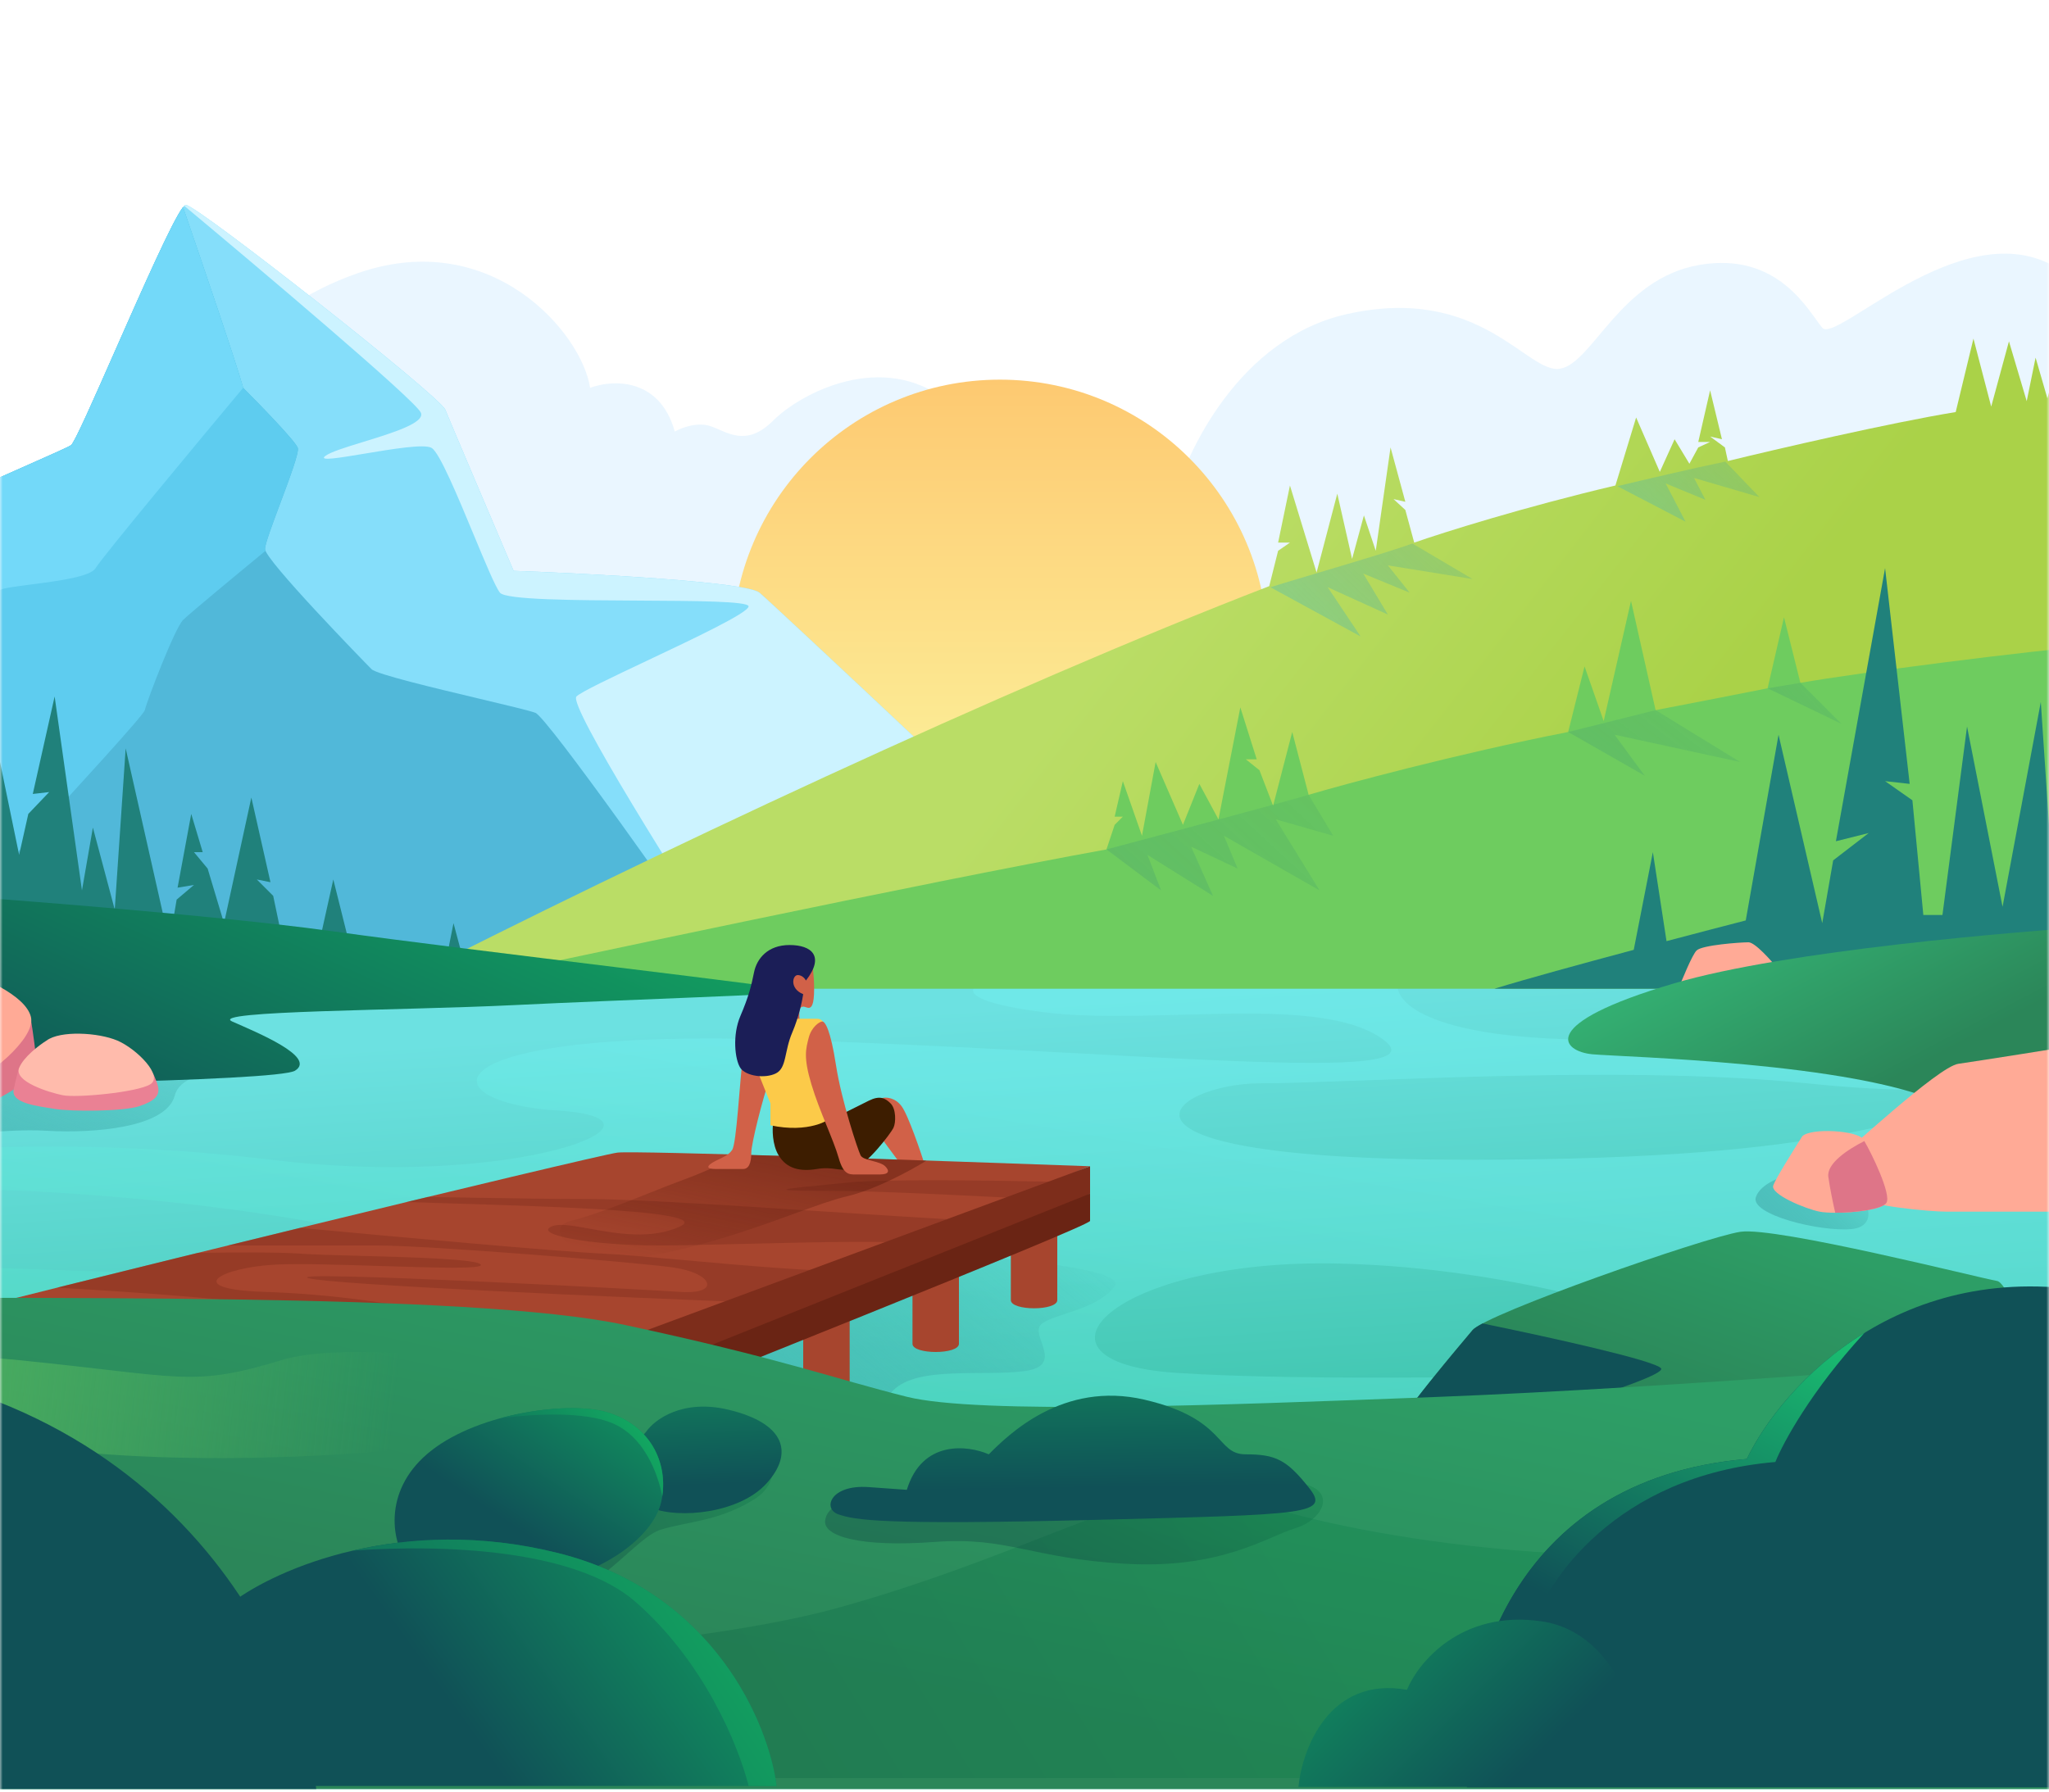 <svg width="375" height="328" viewBox="0 0 375 328" fill="none" xmlns="http://www.w3.org/2000/svg">
<mask id="mask0_66_14489" style="mask-type:alpha" maskUnits="userSpaceOnUse" x="0" y="0" width="375" height="328">
<rect width="375" height="328" fill="url(#paint0_linear_66_14489)"/>
</mask>
<g mask="url(#mask0_66_14489)">
<rect x="-49" y="151.5" width="434" height="176" fill="url(#paint1_linear_66_14489)"/>
<path opacity="0.4" d="M49.669 212.313C13.269 207.913 -17.498 210.48 -28.331 212.313C-41.664 215.48 -60.331 221.113 -28.331 218.313C11.669 214.813 85.669 225.813 77.169 231.313C68.669 236.813 -19 230 -30.5 232C-42 234 -37.998 247.313 -39.331 255.313L284.669 279.813L303.169 251.313C283.836 251.98 239.169 252.913 215.169 251.313C185.169 249.313 203.669 230.313 245.169 231.313C278.369 232.113 307.336 241.98 317.669 246.813H379.169C380.836 232.313 380.169 203.313 364.169 203.313C344.169 203.313 341.169 212.313 268.669 212.313C196.169 212.313 214.169 198.313 230.669 198.313C247.169 198.313 296.169 194.813 330.669 198.313C365.169 201.813 365.669 196.813 364.169 190.313C362.669 183.813 340.169 190.313 292.169 190.313C244.169 190.313 253.169 173.24 265.669 175.813C278.169 178.386 333.669 181.813 330.669 175.813C327.669 169.813 234.169 173.313 203.669 175.813C173.169 178.313 171.169 182.813 191.169 185.313C211.169 187.813 241.669 181.813 253.169 190.313C264.669 198.813 206.669 192.313 142.169 190.313C77.669 188.313 78.169 201.813 102.169 203.313C126.169 204.813 95.169 217.813 49.669 212.313Z" fill="url(#paint2_linear_66_14489)"/>
<path d="M321.348 219.159C322.197 216.611 326.301 215.267 328.247 214.913C328.778 214.913 331.007 215.125 335.677 215.974C341.515 217.036 344.699 224.466 338.862 224.997C333.024 225.527 320.286 222.343 321.348 219.159Z" fill="url(#paint3_linear_66_14489)"/>
<path d="M46.9 195.421C48.042 195.414 49.099 195.445 50 195.5L46.9 195.421C41.068 195.456 33.003 196.486 32 200.5C30.5 206.5 17 207.5 8.5 207C0 206.5 -10 208.5 -25.5 208.5C-37.9 208.5 -45.333 206.167 -48 205V193L46.9 195.421Z" fill="url(#paint4_linear_66_14489)"/>
<path d="M204 235.5C206.8 231.9 178.167 229.667 163.5 229L98 238.5L110 262.5L150.5 271.5C153.333 267.333 159.9 258.1 163.5 254.5C168 250 180 252 187.5 251C195 250 188.5 244.5 190.5 242.5C192.5 240.5 200.5 240 204 235.5Z" fill="url(#paint5_linear_66_14489)"/>
<path opacity="0.2" d="M65.5 50C45.9 56.8 38.333 71 34 78.5L82.5 126.5L155.5 122.5C165.5 109.333 183.1 81.1 173.5 73.5C161.5 64 146.5 72 141.5 77C136.5 82 133 79 130 78C127.6 77.2 124.667 78.333 123.5 79C120.7 69 112 69.5 108 71C106.5 61 90 41.5 65.5 50Z" fill="#96D3FF"/>
<path opacity="0.2" d="M246.5 57.5C226.9 61.9 217 82.667 214.5 92.5L211.5 121.5L386 88.5C388.167 78.167 389.1 55.7 375.5 48.5C358.5 39.5 336 63 333.5 60C331 57 325.5 46 311 48.5C296.5 51 291.5 66.5 285.5 67.5C279.5 68.5 271 52 246.5 57.5Z" fill="#96D3FF"/>
<circle cx="183" cy="118.5" r="49" fill="url(#paint6_linear_66_14489)"/>
<path d="M-50 31C-44.5 33.5 -23.5 64.5 -19 69.5C-14.5 74.5 11.992 140.74 18.5 174.5H-50V31Z" fill="#85DEFA"/>
<path d="M-9.56 89.413C0.163 112.886 14.035 151.338 18.5 174.5H-45V139.5L-22 96C-17.521 96.943 -13.053 93.533 -9.56 89.413Z" fill="#51B8D9"/>
<path d="M139 108.5C141.4 110.5 194 159.833 213 178.5H-49C-38 154.833 -15.3 95.5 -12.5 93.5C-9 91 11.5 82.5 13 81.5C14.5 80.5 32 37.5 34 37.5C36 37.5 80.5 72.5 81.5 75C82.3 77 90.167 95.5 94 104.5C108 105 136.6 106.5 139 108.5Z" fill="#85DEFA"/>
<path d="M33.492 37.929C36.974 48.049 43.356 66.806 44.5 71C47.667 74.167 54.1 80.8 54.5 82C54.772 82.815 52.975 87.62 51.279 92.157C49.854 95.966 48.5 99.587 48.5 100.5C48.5 102.5 66.5 121 68 122.5C68.94 123.44 79.503 125.951 87.873 127.941C92.859 129.126 97.067 130.127 98 130.5C100.188 131.375 125.745 167.494 133.09 178.5H-49C-44.072 167.898 -36.797 150.138 -30.014 133.581C-21.655 113.179 -14.046 94.604 -12.5 93.5C-10.305 91.932 -1.425 88.005 5.263 85.047C9.24 83.288 12.441 81.873 13 81.5C13.632 81.079 17.102 73.206 21.057 64.234C25.94 53.159 31.561 40.407 33.492 37.929Z" fill="#51B8D9"/>
<path d="M48.592 100.835C43.795 104.779 34.666 112.334 33.5 113.5C32 115 27 128 26.5 130C26.266 130.938 14.823 143.413 2.012 157.381C-4.494 164.474 -11.353 171.952 -17.277 178.5H-49C-44.072 167.898 -36.797 150.138 -30.014 133.581C-21.655 113.179 -14.046 94.604 -12.5 93.5C-10.305 91.932 -1.425 88.005 5.263 85.047C9.239 83.289 12.441 81.873 13 81.5C13.632 81.079 17.102 73.206 21.057 64.234C25.94 53.159 31.561 40.407 33.492 37.929C36.974 48.049 43.356 66.806 44.5 71C47.667 74.167 54.1 80.8 54.5 82C54.772 82.815 52.975 87.62 51.279 92.157C49.854 95.966 48.5 99.587 48.5 100.5C48.5 100.584 48.532 100.696 48.592 100.835Z" fill="#5ECCEF"/>
<path d="M44.5 71C36 81.167 18.7 102 17.5 104C16.543 105.595 10.496 106.376 5.725 106.992C3.019 107.342 0.724 107.638 0 108C-1.348 108.674 -23.367 136.122 -39.342 156.215C-36.31 148.95 -33.11 141.141 -30.014 133.581C-21.655 113.179 -14.046 94.604 -12.5 93.5C-10.305 91.932 -1.424 88.005 5.263 85.047C9.24 83.289 12.441 81.873 13 81.5C13.632 81.079 17.102 73.206 21.057 64.234C25.94 53.159 31.561 40.407 33.492 37.929C36.975 48.049 43.356 66.806 44.5 71Z" fill="#73D9F9"/>
<path d="M33.712 37.676C47.783 49.406 75.806 73.112 77 75.5C77.94 77.379 71.82 79.257 66.5 80.891C63.325 81.865 60.435 82.752 59.5 83.5C58.31 84.452 62.105 83.818 66.678 83.054C71.712 82.213 77.69 81.214 79 82C80.457 82.874 83.782 90.882 86.699 97.905C88.787 102.933 90.666 107.457 91.5 108.5C92.555 109.818 105.15 109.885 116.821 109.947C127.282 110.003 137 110.055 137 111C137 112.159 127.098 116.842 118.378 120.966C112.048 123.96 106.341 126.659 105.5 127.5C103.932 129.069 124.341 161.522 135.351 178.5H213C194 159.833 141.4 110.5 139 108.5C136.6 106.5 108 105 94 104.5C90.167 95.5 82.3 77 81.5 75C80.5 72.5 36 37.5 34 37.5C33.925 37.5 33.829 37.56 33.712 37.676Z" fill="#CCF3FF"/>
<path d="M233.915 100.827L232.291 107.3C183.757 126.057 117.97 157.015 72 180.5H385V60.492L381.209 71.945L378.502 58.5L374.711 72.941L372.545 65.471L370.92 73.439L367.671 62.484L364.422 74.435L361.173 61.986L357.924 75.431C345.794 77.422 325.072 82.236 316.227 84.394L315.685 81.904L312.978 79.912L315.144 80.41L312.978 71.447L310.811 80.908H312.978L310.811 81.904L309.187 84.892L306.479 80.41L303.772 86.386L299.439 76.427L295.649 88.876C278.753 92.859 264.06 97.507 258.825 99.333L257.201 93.357L255.035 91.365L257.201 91.863L254.493 81.904L251.785 100.827L249.619 94.353L247.453 102.32L244.746 90.369L240.955 104.81L236.081 88.876L233.915 99.333H236.081L233.915 100.827Z" fill="url(#paint7_linear_66_14489)"/>
<path opacity="0.4" d="M315.76 84.5C309.936 85.7 300.16 88 296 89L308.48 95.5L304.84 88.5L312.12 91.5L310.04 87.5L322 91L315.76 84.5Z" fill="url(#paint8_linear_66_14489)"/>
<path d="M202.5 155.5C169.3 161.5 101.333 176 78 181H385V118C370.6 119.2 340 123.167 329.5 125L326.5 113L323.5 126C317.5 127.2 307.333 129.167 303 130L298.5 110L293.5 132L290 122L287 134C266.6 138 245.667 143.667 239.5 145.5L236.5 134L233 147.5L230.5 141L228 139H230L227 129.5L223 150L219.5 143.5L216.5 151L211.5 139.5L209 153L205.5 143L204 149.5H205.5L204 151L202.5 155.5Z" fill="#6ECC5F"/>
<path opacity="0.2" d="M303 130L287 134L301 142L295.5 134.5L318.5 139.5L303 130Z" fill="url(#paint9_linear_66_14489)"/>
<path d="M58.735 171.193C59.519 171.296 60.274 171.398 61 171.5C61.865 171.621 62.772 171.746 63.719 171.875L61 161L58.735 171.193Z" fill="#20817B"/>
<path d="M81.951 174.245C82.788 174.35 83.633 174.456 84.484 174.563L83 169L81.951 174.245Z" fill="#20817B"/>
<path d="M-8.945 164.922C3.389 165.817 17.274 166.939 30.012 168.118L23 137L21 166.5L17 151.5L15 163L10 127.5L6 145.346L9 145L5.181 149L3.5 156.5L0 139.5L-8.945 164.922Z" fill="#20817B"/>
<path d="M31.719 168.276C38.81 168.941 45.502 169.621 51.316 170.287L50 164L47 161L49.5 161.5L46 146L41 169L38 159L35.5 156H37.1L35 149L32.5 162.5L35.5 162L32.33 164.687L31.719 168.276Z" fill="#20817B"/>
<path d="M54 196C50.8 198 -10.667 198.833 -41 199V162C-24.5 162.5 36 167 61 170.5C86 174 147 181 146.5 181.5C146 182 114.5 183 94 184C73.5 185 38 185 42.5 187C47 189 58 193.5 54 196Z" fill="url(#paint10_linear_66_14489)"/>
<path d="M377 181H273.5C279.235 179.235 289.29 176.477 299 173.882L302.5 156L305 172.288C310.658 170.792 315.834 169.444 319.5 168.5L325.5 134.5L333.5 169L335.5 157.5L342 152.5L336 154L345 104L349.5 143.5L345 143L350 146.5L352 167.5H355.5L360 133L366.5 166L373.5 128.5L377 181Z" fill="#20817B"/>
<path d="M6.658 195.155C6.658 193.155 5.991 188.655 5.658 186.655C-9.842 184.155 -41.242 179.655 -42.842 181.655C-44.842 184.155 -48.842 191.155 -47.842 193.655C-46.842 196.155 -39.842 200.155 -35.342 201.155C-30.842 202.155 -6.342 204.155 -3.342 202.655C-0.342 201.155 6.658 197.655 6.658 195.155Z" fill="#DE7588"/>
<path d="M-35.842 195.655C-39.442 194.055 -42.342 188.655 -43.342 186.155C-44.806 183.155 -40.842 177.655 -35.842 176.655C-30.842 175.655 -16.342 174.655 -9.842 176.655C-3.342 178.655 4.658 182.155 5.658 186.155C6.658 190.155 -2.842 197.655 -5.842 198.155C-6.716 198.3 -20.244 184.597 -23.5 184.5L-22.609 190.408C-21.293 194.001 -19.804 197.88 -21.5 197.757C-27.661 197.311 -33.731 196.593 -35.842 195.655Z" fill="#FFAA96"/>
<path d="M2.5 199.5C2.9 197.5 3.333 196 3.5 195.5L28 196.5C28.333 197.167 29 198.7 29 199.5C29 200.5 28.5 201.5 25.5 202.5C22.5 203.5 13 203.5 10 203C7 202.5 2 202 2.5 199.5Z" fill="#EA8194"/>
<path d="M3.5 195.5C4.3 193.5 7.167 191.333 8.5 190.5C11 188.617 18 189 21.5 190.5C25 192 30 197 27.5 198.5C25 200 14 201 11.5 200.5C9 200 2.5 198 3.5 195.5Z" fill="#FFBBAC"/>
<path d="M310.5 174C309.7 174.8 307.833 179.333 307 181.5L325.5 177.5C324.167 175.833 321.2 172.5 320 172.5C318.5 172.5 311.5 173 310.5 174Z" fill="#FFAA96"/>
<path d="M306.445 180C326.845 174 369.333 170.5 385 169.5V209C383 210 371.445 209.5 355.445 202C339.445 194.5 296.945 193.5 291.445 193C285.945 192.5 280.945 187.5 306.445 180Z" fill="url(#paint11_linear_66_14489)"/>
<path d="M358.397 194.746C361.369 194.321 377.924 191.738 385 190.5V221.812H356.274C353.09 221.812 341.945 220.751 339.822 219.159C337.699 217.567 334.515 213.321 336.107 212.259C337.699 211.198 354.682 195.276 358.397 194.746Z" fill="#FFAA96"/>
<path d="M324.532 217.036C324.957 215.762 328.07 210.844 329.839 208.014C331.431 206.422 339.923 206.952 340.984 208.544C342.045 210.136 346.291 218.628 345.23 220.22C344.168 221.812 335.677 222.343 333.023 221.812C330.37 221.282 324.001 218.628 324.532 217.036Z" fill="#FFAA96"/>
<path d="M341.2 208.889C342.521 211.101 346.229 218.721 345.23 220.22C344.432 221.417 339.435 222.014 335.876 222.011C335.477 220.269 334.935 217.685 334.615 215.444C334.269 213.021 338.131 210.434 341.2 208.889Z" fill="#DE7588"/>
<path d="M165 202.5C163.8 200.9 162.166 200.833 161.5 201C159 202 159 205 160 206.5C160.8 207.7 164 212 165.5 214H169.5C168.5 210.833 166.2 204.1 165 202.5Z" fill="#D16148"/>
<path d="M193.5 238V224.5L185 226.5V238C185 240 193.5 240 193.5 238Z" fill="#A7452E"/>
<path d="M175.5 246V232.5L167 234.5V246C167 248 175.5 248 175.5 246Z" fill="#A7452E"/>
<path d="M155.5 254V240.5L147 242.5V254C147 256 155.5 256 155.5 254Z" fill="#A7452E"/>
<path d="M199.5 213.5C196.3 214.3 142 240.667 114.5 251C66.833 251.333 -26.8 245.6 -14 242C2 237.5 109 211.5 113 211C116.2 210.6 172 212.5 199.5 213.5Z" fill="#A7452E"/>
<path opacity="0.4" d="M10.469 235.718C18.175 233.794 27.009 231.61 36.189 229.356C43.011 229.251 51.304 229.216 55 229.5C57.075 229.66 61.087 229.768 65.62 229.891C75.285 230.153 87.32 230.479 88 231.5C88.573 232.359 79.47 232.07 69.708 231.76C62.424 231.529 54.773 231.286 50.5 231.5C40.5 232 33 236 48.5 236.5C60.9 236.9 71.667 238.667 75.5 239.5C83 240.788 59.5 241.5 52 239.5C46.571 238.052 24.083 236.495 10.469 235.718Z" fill="#7D2D1B"/>
<g opacity="0.4">
<path d="M139.5 238.5C113.667 237.5 60.9 235.2 56.5 234C51 232.5 117 236 124.5 236.5C132 237 130.5 233 123 232C115.5 231 78.5 228 69 228H41.717C46.103 226.926 50.532 225.844 54.922 224.776C71.669 226.35 102.209 229.123 110.5 229.5C113.649 229.643 118.887 230.114 124.901 230.655C135.693 231.625 148.985 232.82 157.185 232.748C150.318 235.863 143.249 239.025 136.505 241.951L139.5 238.5Z" fill="#7D2D1B"/>
<path d="M78.259 219.123C80.915 219.16 83.802 219.208 86.772 219.257C93.887 219.374 101.478 219.5 107.5 219.5C115.777 219.5 134.01 220.685 150.946 221.786C161.09 222.446 170.77 223.075 177.566 223.401C174.555 224.792 171.345 226.273 168.007 227.806C164.859 227.015 149.626 227.385 136.428 227.706C130.153 227.859 124.337 228 120.5 228C108 228 97.5 226 101 224.5C102.34 223.926 104.854 224.378 107.923 224.93C112.868 225.819 119.255 226.968 124.5 224.5C130.344 221.75 101.916 220.89 82.28 220.297C79.429 220.211 76.762 220.13 74.414 220.05C75.713 219.737 76.996 219.428 78.259 219.123Z" fill="#7D2D1B"/>
<path d="M186.366 219.335C188.837 218.196 191.04 217.183 192.909 216.334C181.243 216.1 162.234 215.777 155 216.5C153.745 216.626 152.537 216.743 151.41 216.853C143.558 217.618 139.632 218 151 218C159.362 218 171.861 218.621 180.78 219.063C182.872 219.167 184.768 219.261 186.366 219.335Z" fill="#7D2D1B"/>
</g>
<path opacity="0.4" d="M134 212C132.833 212.667 129.4 214.4 125 216C123.257 216.634 121.162 217.469 118.923 218.361C114.097 220.284 108.598 222.475 104.5 223.5C98.5 225 106 232.5 121 229.5C130.415 227.617 138.846 224.552 145.425 222.16C149.328 220.741 152.58 219.558 155 219C160.2 217.8 166.833 214.167 169.5 212.5L169.303 212.444C157.158 212.035 144.582 211.633 134.391 211.348L134 212Z" fill="url(#paint12_linear_66_14489)"/>
<path d="M199.5 218.5V213.5L113 245.5L114.5 252.5C118 251 199.5 219.5 199.5 218.5Z" fill="#7D2D1B"/>
<path d="M199.5 223.5V218.5L114.5 252.5C114.167 254.667 113.9 258.8 115.5 258C117.5 257 199.5 224.5 199.5 223.5Z" fill="#6A2414"/>
<path d="M269.5 243.5C267 246.5 252 264 252.5 267C253.483 272.901 375.707 265.757 376 264C376.5 261 368.5 235 365.5 234.5C362.5 234 325 224.5 318.5 225.5C312 226.5 272 240.5 269.5 243.5Z" fill="url(#paint13_linear_66_14489)"/>
<path d="M268.638 244.527C269 244.096 269.293 243.748 269.5 243.5C269.753 243.197 270.389 242.781 271.334 242.278C283.679 244.814 302.92 249.06 304 250.5C305.381 252.341 268.202 263.081 252.535 267.116C252.518 267.078 252.507 267.039 252.5 267C252.041 264.248 264.623 249.298 268.638 244.527Z" fill="#105157"/>
<path d="M114.382 242.556C86.056 236.489 6.304 237.837 -49 237.5V327.5H385V246.601C377.918 248.624 303.056 254.185 263.601 255.702L262.412 255.748C223.246 257.254 178.996 258.956 165.977 255.702C152.825 252.416 142.709 248.624 114.382 242.556Z" fill="url(#paint14_linear_66_14489)"/>
<path d="M3.5 248.998C-20.5 246.598 -40.5 249.998 -47.5 251.998V264.498C-41.167 262.665 -25.7 260.098 3.5 264.498C32.7 268.898 67.333 266.331 81 264.498L128 248.998C108.5 253.498 68 243.998 51.5 248.998C35 253.998 33.5 251.998 3.5 248.998Z" fill="url(#paint15_linear_66_14489)"/>
<path opacity="0.3" d="M138 274.5C143.2 271.3 141.667 265.5 139 263L82 286.5C82.167 290.167 85.2 297 96 295C109.5 292.5 116 281.5 121 280C126 278.5 131.5 278.5 138 274.5Z" fill="url(#paint16_linear_66_14489)"/>
<path opacity="0.3" d="M153.268 294.364C123.303 302.667 57.213 305.731 27.913 306.225C-3.251 306.225 -35.014 301.942 -47 299.801V325.5H385V276.572C382.836 276.737 369.118 278.253 331.562 282.997C284.616 288.928 237.671 279.043 226.184 273.607C214.697 268.171 190.725 283.986 153.268 294.364Z" fill="url(#paint17_linear_66_14489)"/>
<path opacity="0.3" d="M151.025 278.274C151.425 275.874 153.858 275.274 155.025 275.274C181.192 273.607 234.625 270.574 239.025 271.774C244.525 273.274 242.025 278.274 237.025 279.774C232.025 281.274 223.525 287.274 206.025 286.274C188.525 285.274 184.525 281.274 171.025 282.274C157.525 283.274 150.525 281.274 151.025 278.274Z" fill="url(#paint18_linear_66_14489)"/>
<path d="M133.287 258.06C124.887 256.06 119.787 259.894 118.287 262.06C113.287 267.56 114.287 274.06 119.287 276.06C124.287 278.06 135.287 277.06 140.287 271.56C145.287 266.06 143.787 260.56 133.287 258.06Z" fill="url(#paint19_linear_66_14489)"/>
<path d="M95 290.5C83 291.5 77.5 290.069 74.5 286C71.501 281.931 70.131 272.398 79 265.5C88 258.5 104.336 256.54 111 258.5C119.501 261 122.5 268.5 121 275C119.5 281.5 109.45 289.296 95 290.5Z" fill="url(#paint20_linear_66_14489)"/>
<path d="M91.641 259.605C98.172 258.791 106.919 258.408 112 260.5C117.783 262.881 120.36 269.529 121.206 273.925C122.156 267.694 119.036 260.863 111.001 258.5C106.894 257.292 99.113 257.573 91.641 259.605Z" fill="url(#paint21_linear_66_14489)"/>
<path d="M158.965 272.232L165.965 272.732C168.765 263.532 177.132 264.565 180.965 266.232C184.465 262.732 194.465 252.732 209.465 256.232C224.465 259.732 222.465 266.232 227.965 266.232C233.465 266.232 235.465 267.232 239.465 272.232C243.465 277.232 239.965 277.232 200.465 278.232C160.965 279.232 156.465 278.232 153.465 277.232C150.465 276.232 151.965 271.732 158.965 272.232Z" fill="url(#paint22_linear_66_14489)"/>
<path d="M102.111 284.303C73.469 277.143 50.512 287.287 42.614 293.254V326.951H142.127C140.723 315.719 130.754 291.464 102.111 284.303Z" fill="url(#paint23_linear_66_14489)"/>
<path d="M64.571 283.859C81.014 282.685 105.233 283.547 116.327 293.254C128.86 304.221 135.081 319.376 137.021 326.951H142.126C140.722 315.719 130.754 291.464 102.111 284.303C87.784 280.722 74.879 281.469 64.571 283.859Z" fill="url(#paint24_linear_66_14489)"/>
<path d="M-49 248.522C27.661 247.258 54.198 300.647 57.883 327.5H-49V248.522Z" fill="#105157"/>
<path d="M319.691 267.088C275.788 270.852 267.252 308.727 268.471 327.194H384.5V236.774C347.706 229.666 325.963 254.022 319.691 267.088Z" fill="#105157"/>
<path d="M279.969 298.997C282.757 289.589 295.649 270.146 324.918 267.637C326.311 264.153 331.503 254.571 341.12 244.118C341.152 244.083 341.184 244.048 341.215 244.013C330.074 250.875 322.881 260.442 319.691 267.088C291.363 269.517 277.759 286.147 272 302.602L279.969 298.997Z" fill="url(#paint25_linear_66_14489)"/>
<path d="M237.634 327.108H299.83C301.747 317.874 296.694 298.884 282.06 296.794C267.426 294.703 259.586 304.285 257.495 309.337C243.279 306.829 238.331 320.139 237.634 327.108Z" fill="url(#paint26_linear_66_14489)"/>
<path d="M142.5 211.5C141.3 209.5 141.333 206.667 141.5 205.5L150.5 203C151.333 203.5 153.2 204.4 154 204L159 201.5C161 200.5 162 201 163 202C164 203 164 205.5 163.5 206.5C163 207.5 158.5 213.5 156 214C153.5 214.5 152.5 213.5 149.5 214C146.5 214.5 144 214 142.5 211.5Z" fill="#3D1D00"/>
<path d="M134 210.5C134.8 209.3 135.333 198.5 136 193L139.5 195L141 197C139.5 201.333 137.5 209.4 137.5 211C137.5 213 137 214 136 214H131C128.5 214 130 213 131 212.5C132.294 211.853 133.333 211.5 134 210.5Z" fill="#D16148"/>
<path d="M149 181C149 178.6 148.667 176.333 148.5 175.5H142.5L140 188.5L146.5 188C146.333 187 146.1 184.9 146.5 184.5C147 184 147.5 184.5 148 184.5C148.5 184.5 149 184 149 181Z" fill="#D16148"/>
<path d="M149.5 186.5H144.5L138 194.5L141 202V206C148 207.5 152 205 152 204.5C152 204 152 193 151.5 190.5C151 188 151 186.5 149.5 186.5Z" fill="#FCCA49"/>
<path d="M156.5 215H161C162.803 215 162.802 214.302 162 213.5C161 212.5 158 212.5 157.5 211.5C157 210.5 154 201.5 153 195C152 188.5 151 187 150.5 187C150 187 148.5 188 148 190C147.5 192 147 193.5 148.5 198.5C150 203.5 152.5 208.5 153.5 212C154.357 215 155.382 215 156.5 215Z" fill="#D16148"/>
<path d="M146 178.5C146.8 178.5 147.333 179.167 147.5 179.5C151 175 148.5 173 144.5 173C140.5 173 138.5 175.5 138 178C137.5 180.5 137 182.5 135.5 186C134 189.5 134.5 194 135.5 195.5C136.5 197 140 197.5 142 196.5C144 195.5 143.5 192.5 145 189C146.2 186.2 146.833 183.167 147 182C144.5 181 145 178.5 146 178.5Z" fill="#1B1E57"/>
<path opacity="0.4" d="M258.5 99.5C252.9 101.5 238.333 105.667 232.5 107.5L249 116.5L243 107.5L254 112.5L249.5 105L258 108.5L254 103.5L269.5 106L258.5 99.5Z" fill="url(#paint27_linear_66_14489)"/>
<path opacity="0.2" d="M239.5 145.5C235.5 146.7 213.167 152.667 202.5 155.5L212.5 163L210 156.5L222 164L218 155L226.5 159L224 153L241.5 163L233.5 150L244 153L239.5 145.5Z" fill="url(#paint28_linear_66_14489)"/>
<path opacity="0.2" d="M329.5 125L323.5 126L337 132.5L329.5 125Z" fill="url(#paint29_linear_66_14489)"/>
</g>
<defs>
<linearGradient id="paint0_linear_66_14489" x1="187.5" y1="0" x2="187.5" y2="328" gradientUnits="userSpaceOnUse">
<stop offset="0.512" stop-color="white"/>
<stop offset="1" stop-color="#F0EAEC"/>
</linearGradient>
<linearGradient id="paint1_linear_66_14489" x1="161.703" y1="185.67" x2="167.585" y2="276.038" gradientUnits="userSpaceOnUse">
<stop stop-color="#6CE1E1"/>
<stop offset="1" stop-color="#3AC2A8"/>
</linearGradient>
<linearGradient id="paint2_linear_66_14489" x1="160.718" y1="193.335" x2="145.925" y2="278.444" gradientUnits="userSpaceOnUse">
<stop stop-color="#74F3F3"/>
<stop offset="1" stop-color="#4FDFC3"/>
</linearGradient>
<linearGradient id="paint3_linear_66_14489" x1="322.161" y1="225.652" x2="337.584" y2="210.355" gradientUnits="userSpaceOnUse">
<stop stop-color="#4EBFBC"/>
<stop offset="1" stop-color="#329B9A" stop-opacity="0"/>
</linearGradient>
<linearGradient id="paint4_linear_66_14489" x1="-44.805" y1="209.647" x2="-24.175" y2="158.689" gradientUnits="userSpaceOnUse">
<stop stop-color="#4EBFBC"/>
<stop offset="1" stop-color="#329B9A" stop-opacity="0"/>
</linearGradient>
<linearGradient id="paint5_linear_66_14489" x1="102.5" y1="274" x2="165.919" y2="196.901" gradientUnits="userSpaceOnUse">
<stop stop-color="#4EBFBC"/>
<stop offset="1" stop-color="#329B9A" stop-opacity="0"/>
</linearGradient>
<linearGradient id="paint6_linear_66_14489" x1="183" y1="69.5" x2="183" y2="167.5" gradientUnits="userSpaceOnUse">
<stop stop-color="#FDC971"/>
<stop offset="1" stop-color="#FCFBA5"/>
</linearGradient>
<linearGradient id="paint7_linear_66_14489" x1="202.507" y1="119.251" x2="276.441" y2="176.919" gradientUnits="userSpaceOnUse">
<stop stop-color="#BADD66"/>
<stop offset="1" stop-color="#AAD248"/>
</linearGradient>
<linearGradient id="paint8_linear_66_14489" x1="297.102" y1="96.147" x2="313.668" y2="77.095" gradientUnits="userSpaceOnUse">
<stop stop-color="#4EBFBC"/>
<stop offset="1" stop-color="#329B9A" stop-opacity="0.47"/>
</linearGradient>
<linearGradient id="paint9_linear_66_14489" x1="288.335" y1="142.706" x2="306.051" y2="120.079" gradientUnits="userSpaceOnUse">
<stop stop-color="#2D8280"/>
<stop offset="1" stop-color="#187372" stop-opacity="0.47"/>
</linearGradient>
<linearGradient id="paint10_linear_66_14489" x1="-18" y1="198.5" x2="21.518" y2="110.952" gradientUnits="userSpaceOnUse">
<stop stop-color="#105157"/>
<stop offset="1" stop-color="#12A961"/>
</linearGradient>
<linearGradient id="paint11_linear_66_14489" x1="340" y1="201" x2="320.309" y2="163.553" gradientUnits="userSpaceOnUse">
<stop stop-color="#2B8659"/>
<stop offset="1" stop-color="#35B676"/>
</linearGradient>
<linearGradient id="paint12_linear_66_14489" x1="135.964" y1="211.348" x2="131.5" y2="233.5" gradientUnits="userSpaceOnUse">
<stop stop-color="#541608"/>
<stop offset="1" stop-color="#541608" stop-opacity="0"/>
</linearGradient>
<linearGradient id="paint13_linear_66_14489" x1="303.614" y1="257.464" x2="316.151" y2="222.078" gradientUnits="userSpaceOnUse">
<stop stop-color="#2B8659"/>
<stop offset="1" stop-color="#2D9E66"/>
</linearGradient>
<linearGradient id="paint14_linear_66_14489" x1="131.075" y1="303.23" x2="147.248" y2="224.857" gradientUnits="userSpaceOnUse">
<stop stop-color="#2B8659"/>
<stop offset="1" stop-color="#2D9E66"/>
</linearGradient>
<linearGradient id="paint15_linear_66_14489" x1="-40" y1="247.998" x2="72" y2="259.998" gradientUnits="userSpaceOnUse">
<stop stop-color="#56B961"/>
<stop offset="1" stop-color="#56B961" stop-opacity="0"/>
</linearGradient>
<linearGradient id="paint16_linear_66_14489" x1="104.258" y1="281.979" x2="141.897" y2="259.573" gradientUnits="userSpaceOnUse">
<stop stop-color="#0A393E"/>
<stop offset="1" stop-color="#0B8148"/>
</linearGradient>
<linearGradient id="paint17_linear_66_14489" x1="21.421" y1="396.173" x2="225.517" y2="270.721" gradientUnits="userSpaceOnUse">
<stop stop-color="#0A393E"/>
<stop offset="1" stop-color="#0B8148"/>
</linearGradient>
<linearGradient id="paint18_linear_66_14489" x1="185.12" y1="280.23" x2="200.955" y2="248.82" gradientUnits="userSpaceOnUse">
<stop stop-color="#0A393E"/>
<stop offset="1" stop-color="#0B8148"/>
</linearGradient>
<linearGradient id="paint19_linear_66_14489" x1="123" y1="272" x2="121.571" y2="233.994" gradientUnits="userSpaceOnUse">
<stop stop-color="#105157"/>
<stop offset="1" stop-color="#12A961"/>
</linearGradient>
<linearGradient id="paint20_linear_66_14489" x1="90.621" y1="277.151" x2="114.484" y2="241.324" gradientUnits="userSpaceOnUse">
<stop stop-color="#105157"/>
<stop offset="1" stop-color="#12A961"/>
</linearGradient>
<linearGradient id="paint21_linear_66_14489" x1="86.049" y1="279.012" x2="113.34" y2="255.713" gradientUnits="userSpaceOnUse">
<stop stop-color="#105157"/>
<stop offset="1" stop-color="#12A961"/>
</linearGradient>
<linearGradient id="paint22_linear_66_14489" x1="177.314" y1="272.702" x2="176.678" y2="227.559" gradientUnits="userSpaceOnUse">
<stop stop-color="#105157"/>
<stop offset="1" stop-color="#12A961"/>
</linearGradient>
<linearGradient id="paint23_linear_66_14489" x1="79.87" y1="308.298" x2="136.345" y2="267.935" gradientUnits="userSpaceOnUse">
<stop stop-color="#105157"/>
<stop offset="1" stop-color="#12A961"/>
</linearGradient>
<linearGradient id="paint24_linear_66_14489" x1="49.986" y1="341.167" x2="136.078" y2="283.44" gradientUnits="userSpaceOnUse">
<stop stop-color="#105157"/>
<stop offset="1" stop-color="#12A961"/>
</linearGradient>
<linearGradient id="paint25_linear_66_14489" x1="312.374" y1="307.104" x2="343.551" y2="246.606" gradientUnits="userSpaceOnUse">
<stop stop-color="#105157"/>
<stop offset="1" stop-color="#1AC071"/>
</linearGradient>
<linearGradient id="paint26_linear_66_14489" x1="279.969" y1="322.697" x2="234.897" y2="277.131" gradientUnits="userSpaceOnUse">
<stop stop-color="#105157"/>
<stop offset="1" stop-color="#12A961"/>
</linearGradient>
<linearGradient id="paint27_linear_66_14489" x1="235.504" y1="117.5" x2="261.354" y2="91.236" gradientUnits="userSpaceOnUse">
<stop stop-color="#4EBFBC"/>
<stop offset="1" stop-color="#329B9A" stop-opacity="0.47"/>
</linearGradient>
<linearGradient id="paint28_linear_66_14489" x1="204.259" y1="165.088" x2="232.285" y2="134.498" gradientUnits="userSpaceOnUse">
<stop stop-color="#2D8280"/>
<stop offset="1" stop-color="#187372" stop-opacity="0.47"/>
</linearGradient>
<linearGradient id="paint29_linear_66_14489" x1="324.072" y1="132.941" x2="335.378" y2="123.039" gradientUnits="userSpaceOnUse">
<stop stop-color="#2D8280"/>
<stop offset="1" stop-color="#187372" stop-opacity="0.47"/>
</linearGradient>
</defs>
</svg>
